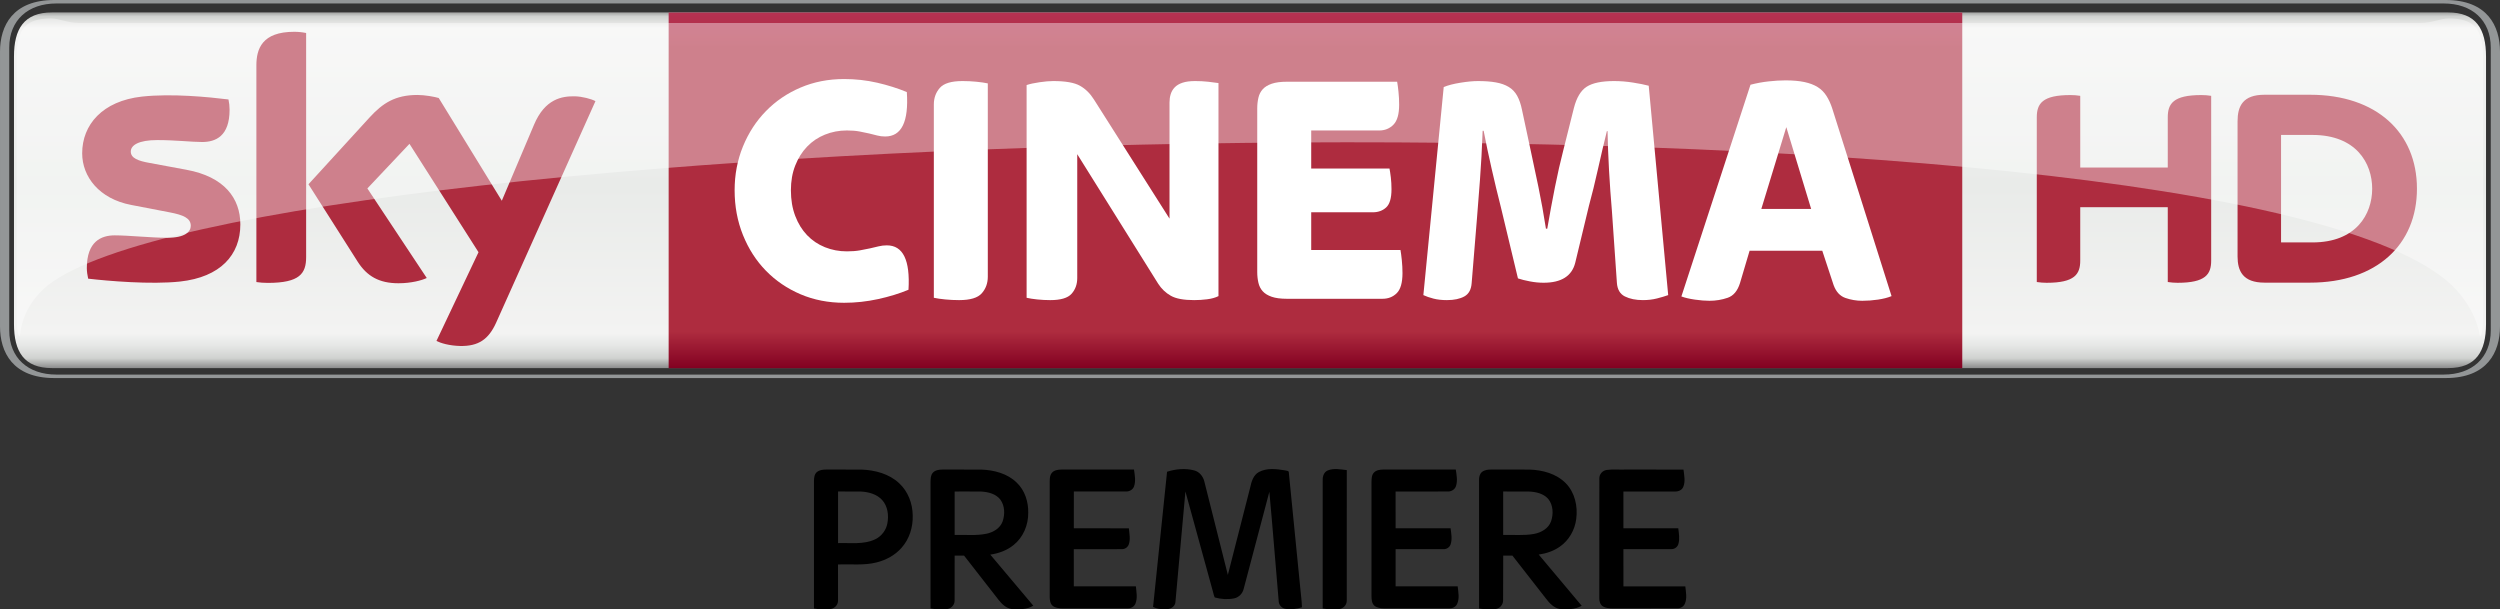 <?xml version="1.0" encoding="UTF-8" standalone="no"?>
<!-- Created with Inkscape (http://www.inkscape.org/) -->

<svg
   xmlns:dc="http://purl.org/dc/elements/1.1/"
   xmlns:cc="http://creativecommons.org/ns#"
   xmlns:rdf="http://www.w3.org/1999/02/22-rdf-syntax-ns#"
   xmlns:svg="http://www.w3.org/2000/svg"
   xmlns="http://www.w3.org/2000/svg"
   xmlns:sodipodi="http://sodipodi.sourceforge.net/DTD/sodipodi-0.dtd"
   xmlns:inkscape="http://www.inkscape.org/namespaces/inkscape"
   width="845.426mm"
   height="206.022mm"
   viewBox="0 0 2995.605 730"
   id="svg5155"
   version="1.1"
   inkscape:version="0.91 r13725"
   sodipodi:docname="Sky Cinema Premiere HD - Dark.svg">
  <rect x="0" y="0" width="2995.605" height="730" fill="#333333" stroke="none"/>
  <defs
     id="defs5157">
    <clipPath
       clipPathUnits="userSpaceOnUse"
       id="clipPath722">
      <path
         d="m 290.636,514.823 119.89,0 0,18.13 -119.89,0 0,-18.13 z"
         id="path724"
         inkscape:connector-curvature="0" />
    </clipPath>
    <clipPath
       clipPathUnits="userSpaceOnUse"
       id="clipPath762">
      <path
         d="m 291.438,532.077 118.288,0 0,-15.246 -118.288,0 0,15.246 z"
         id="path764"
         inkscape:connector-curvature="0" />
    </clipPath>
    <clipPath
       clipPathUnits="userSpaceOnUse"
       id="clipPath766">
      <path
         d="m 291.438,516.831 118.289,0 0,15.245 -118.289,0 0,-15.245 z"
         id="path768"
         inkscape:connector-curvature="0" />
    </clipPath>
    <linearGradient
       x1="0"
       y1="0"
       x2="1"
       y2="0"
       gradientUnits="userSpaceOnUse"
       gradientTransform="matrix(0,17.057,17.057,0,353.72,515.294)"
       spreadMethod="pad"
       id="linearGradient704">
      <stop
         style="stop-opacity:1;stop-color:#79082e"
         offset="0"
         id="stop706" />
      <stop
         style="stop-opacity:1;stop-color:#a60e3c"
         offset="0.104"
         id="stop708" />
      <stop
         style="stop-opacity:1;stop-color:#a60e3c"
         offset="0.898"
         id="stop710" />
      <stop
         style="stop-opacity:1;stop-color:#b53152"
         offset="1"
         id="stop712" />
      <stop
         style="stop-opacity:1;stop-color:#b53152"
         offset="1"
         id="stop714" />
    </linearGradient>
    <linearGradient
       x1="0"
       y1="0"
       x2="1"
       y2="0"
       gradientUnits="userSpaceOnUse"
       gradientTransform="matrix(0,-17.343,17.343,0,350.581,532.505)"
       spreadMethod="pad"
       id="linearGradient672">
      <stop
         style="stop-opacity:1;stop-color:#777878"
         offset="0"
         id="stop674" />
      <stop
         style="stop-opacity:1;stop-color:#d0d2d0"
         offset="0.02"
         id="stop676" />
      <stop
         style="stop-opacity:1;stop-color:#f3f3f2"
         offset="0.052"
         id="stop678" />
      <stop
         style="stop-opacity:1;stop-color:#e9ebe9"
         offset="0.488"
         id="stop680" />
      <stop
         style="stop-opacity:1;stop-color:#f3f3f2"
         offset="0.895"
         id="stop682" />
      <stop
         style="stop-opacity:1;stop-color:#e6e7e6"
         offset="0.929"
         id="stop684" />
      <stop
         style="stop-opacity:1;stop-color:#d0d2d0"
         offset="0.964"
         id="stop686" />
      <stop
         style="stop-opacity:1;stop-color:#777878"
         offset="1"
         id="stop688" />
    </linearGradient>
    <clipPath
       clipPathUnits="userSpaceOnUse"
       id="clipPath638">
      <path
         d="m 290.636,514.823 119.89,0 0,18.13 -119.89,0 0,-18.13 z"
         id="path640"
         inkscape:connector-curvature="0" />
    </clipPath>
    <clipPath
       clipPathUnits="userSpaceOnUse"
       id="clipPath650">
      <path
         d="m 409.823,530.13 0.017,0 0,-0.017 -0.017,0 0,0.017 z"
         id="path652"
         inkscape:connector-curvature="0" />
    </clipPath>
    <linearGradient
       x1="0"
       y1="0"
       x2="1"
       y2="0"
       gradientUnits="userSpaceOnUse"
       gradientTransform="matrix(0,433.343,433.343,0,1745.726,-326.556)"
       spreadMethod="pad"
       id="linearGradient672-4">
      <stop
         style="stop-opacity:1;stop-color:#777878"
         offset="0"
         id="stop674-5" />
      <stop
         style="stop-opacity:1;stop-color:#d0d2d0"
         offset="0.02"
         id="stop676-3" />
      <stop
         style="stop-opacity:1;stop-color:#f3f3f2"
         offset="0.052"
         id="stop678-8" />
      <stop
         style="stop-opacity:1;stop-color:#e9ebe9"
         offset="0.488"
         id="stop680-7" />
      <stop
         style="stop-opacity:1;stop-color:#f3f3f2"
         offset="0.895"
         id="stop682-9" />
      <stop
         style="stop-opacity:1;stop-color:#e6e7e6"
         offset="0.929"
         id="stop684-9" />
      <stop
         style="stop-opacity:1;stop-color:#d0d2d0"
         offset="0.964"
         id="stop686-3" />
      <stop
         style="stop-opacity:1;stop-color:#777878"
         offset="1"
         id="stop688-0" />
    </linearGradient>
    <linearGradient
       x1="0"
       y1="0"
       x2="1"
       y2="0"
       gradientUnits="userSpaceOnUse"
       gradientTransform="matrix(0,-426.193,426.193,0,1824.169,103.499)"
       spreadMethod="pad"
       id="linearGradient704-8">
      <stop
         style="stop-opacity:1;stop-color:#820021"
         offset="0"
         id="stop706-5" />
      <stop
         style="stop-opacity:1;stop-color:#ae2c3f"
         offset="0.104"
         id="stop708-9" />
      <stop
         style="stop-opacity:1;stop-color:#ae2c3f"
         offset="0.898"
         id="stop710-4" />
      <stop
         style="stop-opacity:1;stop-color:#b53152"
         offset="1"
         id="stop712-9" />
      <stop
         style="stop-opacity:1;stop-color:#ba3c4c"
         offset="1"
         id="stop714-8" />
    </linearGradient>
    <clipPath
       clipPathUnits="userSpaceOnUse"
       id="clipPath762-2">
      <path
         d="m 291.438,532.077 118.288,0 0,-15.246 -118.288,0 0,15.246 z"
         id="path764-8"
         inkscape:connector-curvature="0" />
    </clipPath>
    <clipPath
       clipPathUnits="userSpaceOnUse"
       id="clipPath766-6">
      <path
         d="m 291.438,516.831 118.289,0 0,15.245 -118.289,0 0,-15.245 z"
         id="path768-5"
         inkscape:connector-curvature="0" />
    </clipPath>
  </defs>
  <sodipodi:namedview
     id="base"
     pagecolor="#ffffff"
     bordercolor="#666666"
     borderopacity="1.0"
     inkscape:pageopacity="0.0"
     inkscape:pageshadow="2"
     inkscape:zoom="0.24748737"
     inkscape:cx="1049.3564"
     inkscape:cy="308.451"
     inkscape:document-units="px"
     inkscape:current-layer="layer1"
     showgrid="false"
     fit-margin-top="0"
     fit-margin-left="0"
     fit-margin-right="0"
     fit-margin-bottom="0"
     inkscape:window-width="1920"
     inkscape:window-height="1017"
     inkscape:window-x="-8"
     inkscape:window-y="-8"
     inkscape:window-maximized="1" />
  <g
     inkscape:label="Layer 1"
     inkscape:groupmode="layer"
     id="layer1"
     transform="translate(-247.926,337.735)">
    <g
       id="#000000ff"
       transform="matrix(1.031,0,0,1.031,973.226,50.929)">
      <path
         d="m 652.87,171.28 c 10.06,-3.22 21.12,-4.26 31.42,-1.58 6.19,1.5 10.48,6.99 11.93,12.98 9.15,36.15 18.13,72.34 27.31,108.48 8.71,-33.82 17.3,-67.66 25.93,-101.5 1.48,-6.8 3.57,-14.5 10.18,-18.07 9.25,-4.95 20.29,-3.55 30.23,-1.93 1.61,0.55 4.75,0.17 4.53,2.68 4.45,44.58 8.85,89.18 13.27,133.77 0.57,7.57 1.87,15.1 1.97,22.69 -6.28,2.04 -13,2.97 -19.53,1.75 -3.96,-0.85 -7.14,-4.25 -7.44,-8.32 -3.75,-42.53 -6.93,-85.12 -10.91,-127.63 -9.81,37.5 -19.84,74.94 -29.73,112.41 -1.19,5.55 -5.51,10.24 -11.11,11.45 -7.44,1.49 -15.29,0.99 -22.57,-1.04 -1.15,-2.07 -1.45,-4.47 -2.13,-6.7 -10.67,-38.82 -21.32,-77.65 -32.01,-116.47 -4.02,42.87 -7.62,85.79 -11.63,128.66 -0.36,4.39 -4.39,7.42 -8.53,7.94 -5.89,0.56 -12.06,0.26 -17.43,-2.47 5.54,-52.36 10.71,-104.75 16.25,-157.1 z"
         id="path5"
         inkscape:connector-curvature="0"
         style="opacity:1;fill:#000000" />
      <path
         d="m 839.67,169.76 c 7.01,-2.87 14.82,-1.2 22.09,-0.37 -0.03,50.54 0.02,101.09 -0.03,151.64 0.17,5.22 -4.41,9.76 -9.56,9.93 -6.14,0.01 -12.35,0.44 -18.42,-0.75 0.01,-49.72 -0.03,-99.45 0.02,-149.17 -0.2,-4.45 1.49,-9.44 5.9,-11.28 z"
         id="path7"
         inkscape:connector-curvature="0"
         style="opacity:1;fill:#000000" />
      <path
         d="m 245.79,171.77 c 3.07,-2.7 7.38,-3.04 11.28,-3.04 13.63,0.07 27.27,-0.04 40.9,0.05 15.6,0.6 31.92,4.92 43.54,15.86 10.3,9.47 15.63,23.5 15.76,37.35 0.46,13.51 -3.8,27.35 -12.84,37.55 -7.58,8.7 -18.17,14.42 -29.29,17.18 -14.62,3.67 -29.8,1.75 -44.69,2.37 0.1,13.94 0.06,27.9 0.02,41.85 0.21,5.6 -4.98,10.22 -10.42,10.07 -5.86,-0.08 -11.77,0.38 -17.55,-0.78 0,-49.4 0,-98.81 0,-148.21 0.1,-3.59 0.4,-7.72 3.29,-10.25 m 24.73,22.47 c -0.04,20 -0.02,40 -0.01,60 14.4,-0.51 29.75,1.98 43.21,-4.47 7.36,-3.51 12.75,-10.66 14.14,-18.69 1.71,-9.2 0.43,-19.65 -6.03,-26.84 -6.22,-6.93 -15.84,-9.49 -24.84,-9.94 -8.82,-0.13 -17.65,0 -26.47,-0.06 z"
         id="path9"
         inkscape:connector-curvature="0"
         style="opacity:1;fill:#000000" />
      <path
         d="m 380.59,172.52 c 2.82,-3.22 7.43,-3.78 11.47,-3.79 14.99,0.06 29.99,-0.03 44.98,0.05 14.75,0.54 30.3,4.53 41.1,15.14 9.46,8.94 13.65,22.27 13.4,35.06 0.17,14.16 -5.84,28.58 -17.05,37.48 -7.69,6.29 -17.31,9.73 -27.05,11.15 16.68,19.76 33.31,39.56 49.97,59.34 -7.68,4.69 -16.91,4.46 -25.54,3.82 -6.31,-1.15 -11.14,-5.85 -14.92,-10.73 -13.33,-17.09 -26.68,-34.18 -39.99,-51.29 -3.65,0 -7.3,0 -10.95,0.01 -0.04,17.42 0.03,34.84 -0.03,52.26 0.14,5.35 -4.66,9.9 -9.9,9.96 -6.03,-0.05 -12.14,0.46 -18.08,-0.78 0,-49.07 0.01,-98.15 -0.01,-147.22 0.1,-3.58 0.11,-7.6 2.6,-10.46 m 25.42,21.73 c -0.01,16.83 -0.02,33.67 0,50.5 12.28,-0.41 24.74,1.08 36.87,-1.4 8.04,-1.63 16.14,-6.4 18.95,-14.51 2.75,-8.09 2.53,-17.87 -2.58,-25.01 -5.16,-6.88 -14.16,-9.05 -22.31,-9.52 -10.31,-0.15 -20.62,-0.01 -30.93,-0.06 z"
         id="path11"
         inkscape:connector-curvature="0"
         style="opacity:1;fill:#000000" />
      <path
         d="m 518.82,172.81 c 2.61,-3.4 7.22,-3.98 11.21,-4.07 28.14,0.01 56.28,0.02 84.42,0 0.89,6.49 2.32,13.4 -0.02,19.75 -1.44,3.79 -5.5,5.94 -9.44,5.75 -20.15,0.01 -40.3,0.03 -60.44,-0.01 -0.1,14.25 -0.03,28.51 -0.04,42.77 21.33,0.05 42.67,-0.1 64,0.07 0.49,6.1 1.99,12.45 -0.04,18.43 -1.13,3.58 -4.78,6.03 -8.51,5.76 -18.5,0 -36.99,-0.05 -55.48,0.03 0.05,14.4 0,28.8 0.03,43.2 24.04,0 48.09,0.03 72.14,-0.01 0.59,6.56 2.08,13.54 -0.44,19.88 -1.4,3.7 -5.35,5.87 -9.21,5.64 -25.35,0 -50.69,-0.01 -76.04,0.01 -3.8,-0.06 -7.96,-0.42 -11.02,-2.94 -2.94,-2.41 -3.34,-6.51 -3.44,-10.05 -0.01,-44.03 0.02,-88.05 -0.02,-132.07 0.09,-4.08 -0.34,-8.73 2.34,-12.14 z"
         id="path13"
         inkscape:connector-curvature="0"
         style="opacity:1;fill:#000000" />
      <path
         d="m 893.25,172.33 c 2.69,-2.95 6.97,-3.52 10.76,-3.59 28.14,0 56.29,0.02 84.43,0 0.95,6.24 2.24,12.83 0.3,19.02 -1.23,4.12 -5.52,6.74 -9.74,6.48 -20.17,0.05 -40.34,-0.04 -60.52,0.05 0.05,14.23 0,28.47 0.03,42.71 21.29,-0.02 42.59,0.05 63.89,-0.04 0.79,6.15 2.06,12.63 0.06,18.68 -1.15,3.52 -4.79,5.83 -8.44,5.62 -18.5,-0.02 -37,0 -55.5,-0.01 -0.03,14.41 -0.02,28.83 -0.01,43.24 24.05,0 48.09,0.04 72.14,-0.02 0.7,6.76 2.32,14.04 -0.65,20.47 -1.54,3.41 -5.29,5.21 -8.91,5.06 -25.35,0.01 -50.7,-0.01 -76.04,0.01 -3.86,-0.1 -8.11,-0.43 -11.18,-3.01 -3.05,-2.75 -3.33,-7.17 -3.38,-11.01 0.01,-44.34 0.01,-88.67 0,-133 0.08,-3.66 0.12,-7.8 2.76,-10.66 z"
         id="path15"
         inkscape:connector-curvature="0"
         style="opacity:1;fill:#000000" />
      <path
         d="m 1018.75,171.68 c 3.08,-2.63 7.34,-2.97 11.23,-2.95 14.66,0.06 29.32,-0.01 43.99,0.03 15.24,0.46 31.33,4.71 42.3,15.87 10.58,10.76 14.11,26.78 12.17,41.41 -1.53,12.75 -8.4,24.93 -19.03,32.27 -7.22,5.15 -15.85,8 -24.57,9.24 16.53,19.92 33.39,39.56 49.92,59.49 -7.87,4.54 -17.16,4.45 -25.92,3.67 -6.7,-1.43 -11.58,-6.73 -15.56,-11.96 -13.01,-16.67 -25.95,-33.39 -39.04,-50.01 -3.57,0.02 -7.13,0.02 -10.68,-0.01 -0.19,17.38 0.09,34.76 -0.14,52.13 0.04,5.11 -4.17,9.7 -9.26,10.06 -6.22,0.1 -12.5,0.44 -18.65,-0.65 -0.04,-49.75 0.02,-99.5 -0.03,-149.25 -0.04,-3.34 0.61,-7.06 3.27,-9.34 m 24.77,22.56 c -0.03,16.84 -0.03,33.68 0,50.52 11.96,-0.39 24.06,0.96 35.91,-1.23 8.28,-1.52 16.75,-6.28 19.72,-14.6 2.92,-8.4 2.57,-18.68 -3.12,-25.86 -5.62,-6.6 -14.75,-8.53 -23.02,-8.8 -9.83,-0.06 -19.66,0.01 -29.49,-0.03 z"
         id="path17"
         inkscape:connector-curvature="0"
         style="opacity:1;fill:#000000" />
      <path
         d="m 1155.29,179.04 c -0.1,-4.94 3.72,-9.22 8.59,-9.84 6.96,-0.97 14.03,-0.22 21.04,-0.45 22.72,0 45.43,-0.01 68.15,0.01 0.84,6.62 2.43,13.76 -0.26,20.16 -1.54,3.86 -5.91,5.52 -9.81,5.34 -19.92,-0.01 -39.83,-0.01 -59.75,-0.01 -0.01,14.25 0.01,28.49 0,42.74 21.25,0.02 42.51,0 63.77,0.01 0.69,6.02 1.89,12.3 0.13,18.24 -0.97,3.57 -4.47,6.08 -8.14,5.99 -18.59,0.05 -37.17,0 -55.76,0.02 0.02,14.43 -0.05,28.85 0.04,43.27 23.97,-0.04 47.95,-0.02 71.93,-0.01 0.65,6.65 2.24,13.77 -0.55,20.16 -1.41,3.37 -5.04,5.38 -8.62,5.31 -25.35,0.06 -50.71,-0.02 -76.06,0.03 -3.61,-0.07 -7.47,-0.28 -10.6,-2.27 -3.19,-2.03 -4.28,-6.07 -4.16,-9.65 0.07,-46.35 -0.05,-92.7 0.06,-139.05 z"
         id="path19"
         inkscape:connector-curvature="0"
         style="opacity:1;fill:#000000" />
    </g>
    <g
       transform="translate(-1e-5,-0.006)"
       id="g4389">
      <path
         d="m 3178.441,115.27 c 49.898,0 65.09,-31.008 65.09,-62.016 l 0,-328.972 c 0,-31.008 -15.192,-62.016 -65.09,-62.016 l -2865.425,0 c -49.898,0 -65.09,31.008 -65.09,62.016 l 0,328.972 c 0,31.008 15.192,62.016 65.09,62.016 l 2865.425,0 z M 315.315,111.098 c -33.582,0 -56.32,-19.814 -56.32,-52.821 l 0,-339.017 c 0,-33.007 22.738,-52.821 56.32,-52.821 l 2860.828,0 c 33.582,0 56.32,19.814 56.32,52.821 l 0,339.017 c 0,33.007 -22.738,52.821 -56.32,52.821 l -2860.828,0 z"
         style="fill:#939697;fill-opacity:1;fill-rule:nonzero;stroke:none"
         id="path644-5"
         inkscape:connector-curvature="0" />
      <path
         inkscape:connector-curvature="0"
         id="path690-2"
         style="fill:url(#linearGradient672-4);stroke:none"
         d="m 310.228,-322.848 c -33.607,0 -45.55,19.839 -45.55,52.821 l 0,0 0,320.552 c 0,33.007 11.944,52.821 45.55,52.821 l 0,0 2870.997,0 c 33.607,0 45.55,-19.814 45.55,-52.821 l 0,0 0,-320.552 c 0,-32.982 -11.944,-52.821 -45.55,-52.821 l 0,0 -2870.997,0 z" />
      <path
         inkscape:connector-curvature="0"
         id="path716-9"
         style="fill:url(#linearGradient704-8);stroke:none"
         d="m 1049.128,103.497 1550.062,0 0,-426.194 -1550.062,0 0,426.194 z" />
      <path
         d="m 1259.482,25.084 c -18.89,0 -36.33,-3.398 -52.297,-10.194 -15.966,-6.821 -29.784,-16.216 -41.503,-28.21 -11.719,-12.018 -20.889,-26.286 -27.535,-42.827 -6.646,-16.541 -9.97,-34.406 -9.97,-53.621 0,-18.665 3.323,-36.155 9.97,-52.422 6.646,-16.266 15.816,-30.409 27.535,-42.402 11.719,-12.018 25.536,-21.413 41.503,-28.21 15.966,-6.821 33.407,-10.219 52.297,-10.219 13.568,0 26.735,1.474 39.504,4.398 12.793,2.948 24.612,6.671 35.531,11.219 2.399,35.481 -6.247,53.221 -25.936,53.221 -3.473,0 -6.646,-0.4 -9.595,-1.199 -2.923,-0.8 -6.122,-1.599 -9.57,-2.399 -3.473,-0.8 -7.321,-1.599 -11.569,-2.399 -4.273,-0.8 -9.32,-1.224 -15.167,-1.224 -9.32,0 -18.09,1.674 -26.361,5.022 -8.245,3.323 -15.342,8.121 -21.338,14.392 -5.997,6.272 -10.719,13.818 -14.167,22.613 -3.473,8.795 -5.197,18.665 -5.197,29.609 0,11.469 1.724,21.738 5.197,30.808 3.448,9.07 8.171,16.741 14.167,23.013 5.997,6.272 13.093,11.069 21.338,14.417 8.271,3.323 17.041,4.997 26.361,4.997 5.847,0 11.044,-0.4 15.567,-1.199 4.522,-0.8 8.57,-1.599 12.168,-2.399 3.598,-0.8 6.996,-1.599 10.169,-2.399 3.198,-0.8 6.521,-1.199 9.995,-1.199 19.415,0 28.06,17.74 25.936,53.196 -10.919,4.548 -23.087,8.296 -36.53,11.219 -13.443,2.923 -26.935,4.398 -40.503,4.398"
         style="fill:#ffffff;fill-opacity:1;fill-rule:nonzero;stroke:none"
         id="path728-0"
         inkscape:connector-curvature="0" />
      <path
         d="m 1397.22,21.883 c -5.597,0 -11.119,-0.275 -16.566,-0.8 -5.447,-0.525 -10.045,-1.199 -13.768,-1.999 l 0,-231.7 c 0,-7.721 2.399,-14.317 7.171,-19.789 4.797,-5.472 13.842,-8.196 27.16,-8.196 5.597,0 11.094,0.25 16.566,0.8 5.447,0.525 10.044,1.199 13.768,1.999 l 0,231.675 c 0,7.746 -2.399,14.342 -7.196,19.814 -4.772,5.472 -13.842,8.196 -27.135,8.196"
         style="fill:#ffffff;fill-opacity:1;fill-rule:nonzero;stroke:none"
         id="path732-0"
         inkscape:connector-curvature="0" />
      <path
         d="m 1506.386,21.883 c -5.322,0 -10.519,-0.275 -15.567,-0.8 -5.072,-0.525 -9.32,-1.199 -12.768,-1.999 l 0,-254.887 c 3.973,-1.349 9.17,-2.474 15.567,-3.398 6.372,-0.949 11.819,-1.399 16.366,-1.399 14.617,0 25.261,1.849 31.933,5.597 6.646,3.723 12.218,9.195 16.741,16.391 l 90.626,142.848 0,-139.25 c 0,-3.448 0.45,-6.721 1.399,-9.795 0.924,-3.073 2.524,-5.797 4.772,-8.196 2.274,-2.399 5.397,-4.273 9.395,-5.597 3.973,-1.349 9.045,-1.999 15.167,-1.999 5.322,0 10.444,0.25 15.367,0.8 4.922,0.525 9.095,1.049 12.568,1.599 l 0,255.287 c -3.723,1.874 -8.246,3.123 -13.568,3.798 -5.322,0.675 -10.519,0.999 -15.567,0.999 -12.518,0 -21.838,-1.724 -27.935,-5.197 -6.147,-3.473 -11.194,-8.271 -15.167,-14.417 l -96.998,-155.241 0,148.445 c 0,7.471 -2.274,13.743 -6.796,18.815 -4.523,5.072 -13.043,7.596 -25.536,7.596"
         style="fill:#ffffff;fill-opacity:1;fill-rule:nonzero;stroke:none"
         id="path736-0"
         inkscape:connector-curvature="0" />
      <path
         d="m 1789.93,20.284 c -7.446,0 -13.518,-0.8 -18.165,-2.399 -4.647,-1.599 -8.245,-3.798 -10.769,-6.596 -2.549,-2.798 -4.273,-6.222 -5.197,-10.219 -0.924,-3.998 -1.399,-8.246 -1.399,-12.793 l 0,-196.069 c 0,-4.548 0.475,-8.82 1.399,-12.818 0.924,-3.998 2.648,-7.396 5.197,-10.194 2.524,-2.798 6.122,-4.997 10.769,-6.596 4.647,-1.599 10.719,-2.399 18.165,-2.399 l 132.104,0 c 0.55,2.923 1.074,6.921 1.599,11.994 0.55,5.072 0.8,10.269 0.8,15.592 0,11.219 -2.249,19.165 -6.771,23.812 -4.548,4.672 -10.244,7.021 -17.166,7.021 l -81.431,0 0,45.6 93.799,0 c 0.525,2.674 1.074,6.222 1.599,10.619 0.525,4.398 0.8,9.145 0.8,14.192 0,10.669 -2.149,17.94 -6.396,21.813 -4.248,3.873 -9.57,5.797 -15.966,5.797 l -73.835,0 0,45.226 106.967,0 c 0.525,2.923 1.074,6.996 1.599,12.193 0.525,5.197 0.8,10.344 0.8,15.417 0,11.469 -2.274,19.464 -6.796,24.012 -4.523,4.523 -10.245,6.796 -17.141,6.796 l -114.563,0 z"
         style="fill:#ffffff;fill-opacity:1;fill-rule:nonzero;stroke:none"
         id="path740-2"
         inkscape:connector-curvature="0" />
      <path
         d="m 1981.794,21.883 c -6.122,0 -11.519,-0.6 -16.166,-1.799 -4.672,-1.199 -8.72,-2.599 -12.168,-4.198 l 24.387,-249.29 c 5.072,-2.149 11.719,-3.873 19.964,-5.197 8.246,-1.349 15.292,-1.999 21.139,-1.999 8.245,0 15.367,0.525 21.338,1.599 5.997,1.049 11.119,2.848 15.367,5.397 4.248,2.524 7.646,6.072 10.169,10.594 2.524,4.548 4.447,10.145 5.797,16.816 l 10.369,48.424 c 2.923,13.318 6.047,28.06 9.37,44.201 3.323,16.141 6.322,32.757 8.97,49.823 l 1.599,0 c 2.923,-17.066 5.972,-33.607 9.17,-49.623 3.198,-15.991 6.521,-30.683 9.97,-44.001 l 12.743,-50.823 c 3.198,-12.543 8.296,-21.089 15.342,-25.611 7.046,-4.548 18.015,-6.796 32.882,-6.796 7.446,0 14.942,0.6 22.513,1.799 7.571,1.199 13.893,2.449 18.94,3.798 l 23.337,250.889 c -3.723,1.324 -8.196,2.674 -13.368,3.998 -5.197,1.324 -10.844,1.999 -16.966,1.999 -8.52,0 -15.716,-1.474 -21.563,-4.398 -5.847,-2.923 -9.045,-8.42 -9.57,-16.416 l -5.997,-86.428 c -1.324,-15.217 -2.449,-31.133 -3.398,-47.824 -0.924,-16.666 -1.524,-32.457 -1.799,-47.399 l -0.8,0 c -3.448,13.867 -6.971,28.859 -10.569,45.001 -3.598,16.141 -7.246,31.008 -10.969,44.626 l -16.366,68.013 c -3.998,16.016 -16.641,24.012 -37.929,24.012 -5.322,0 -10.769,-0.525 -16.366,-1.599 -5.572,-1.049 -10.369,-2.249 -14.367,-3.598 l -20.339,-84.829 c -3.998,-15.741 -7.721,-31.208 -11.169,-46.425 -3.473,-15.192 -6.671,-30.409 -9.595,-45.6 l -1.199,0 c -0.8,21.338 -1.849,40.878 -3.198,58.618 -1.324,17.74 -2.524,33.007 -3.573,45.8 l -6.397,78.033 c -0.525,7.746 -3.448,13.093 -8.77,16.016 -5.347,2.923 -12.243,4.398 -20.764,4.398"
         style="fill:#ffffff;fill-opacity:1;fill-rule:nonzero;stroke:none"
         id="path744-1"
         inkscape:connector-curvature="0" />
      <path
         d="m 2358.41,-87.358 59.718,0 -29.784,-98.047 -29.934,98.047 z m -62.266,110.04 c -5.047,0 -10.844,-0.475 -17.341,-1.399 -6.546,-0.949 -11.919,-2.199 -16.166,-3.798 l 82.805,-253.688 c 7.196,-1.874 14.467,-3.223 21.813,-4.023 7.346,-0.8 14.067,-1.199 20.214,-1.199 8.795,0 16.341,0.675 22.613,1.999 6.272,1.349 11.544,3.348 15.816,6.022 4.273,2.649 7.796,6.197 10.594,10.594 2.799,4.398 5.147,9.545 7.021,15.417 l 70.962,224.479 c -4.523,1.874 -9.97,3.248 -16.366,4.198 -6.372,0.924 -12.643,1.399 -18.765,1.399 -6.921,0 -13.618,-1.149 -20.139,-3.398 -6.521,-2.274 -11.244,-7.396 -14.167,-15.417 l -13.593,-41.203 -87.053,0 -11.519,38.804 c -2.923,9.345 -7.846,15.217 -14.767,17.615 -6.921,2.399 -14.242,3.598 -21.963,3.598"
         style="fill:#ffffff;fill-opacity:1;fill-rule:nonzero;stroke:none"
         id="path748-7"
         inkscape:connector-curvature="0" />
      <path
         d="m 2845.432,-136.978 0,-60.167 c 0,-16.316 6.497,-26.686 40.178,-26.686 4.148,0 7.696,0.275 11.844,0.924 l 0,197.418 c 0,16.241 -6.497,26.611 -40.228,26.611 -4.098,0 -7.671,-0.325 -11.794,-0.924 l 0,-89.652 -104.868,0 0,63.965 c 0,16.241 -6.521,26.611 -40.253,26.611 -4.073,0 -7.621,-0.325 -11.819,-0.924 l 0,-197.343 c 0,-16.316 6.521,-26.686 40.228,-26.686 4.148,0 7.696,0.275 11.844,0.924 l 0,85.929 104.868,0 z m 298.589,25.336 c 0,-67.064 -48.299,-112.564 -128.256,-112.564 l -54.371,0 c -26.086,0 -32.333,13.743 -32.333,31.808 l 0,161.937 c 0,17.316 6.247,31.408 32.333,31.408 l 54.371,0 c 79.957,0 128.256,-45.5 128.256,-112.589 m -162.837,64.39 0,-128.78 37.63,0 c 52.397,0 71.561,33.932 71.561,64.39 0,30.533 -19.165,64.39 -71.561,64.39 l -37.63,0 z"
         style="fill:#ae2c3f;fill-opacity:1;fill-rule:nonzero;stroke:none"
         id="path752-9"
         inkscape:connector-curvature="0" />
      <path
         d="m 535.908,-68.78 c 0,36.48 -23.862,63.141 -72.311,68.413 -35.081,3.748 -85.904,-0.675 -110.04,-3.448 -0.9,-3.948 -1.599,-8.845 -1.599,-12.693 0,-31.933 17.266,-39.204 33.432,-39.204 16.791,0 43.227,2.898 62.916,2.898 21.613,0 28.21,-7.346 28.21,-14.317 0,-9.17 -8.72,-12.993 -25.511,-16.191 l -45.95,-8.845 c -38.254,-7.321 -58.668,-33.782 -58.668,-61.867 0,-34.132 24.162,-62.691 71.661,-67.963 35.931,-3.873 79.632,0.5 103.644,3.448 0.875,4.123 1.324,8.021 1.324,12.293 0,31.833 -16.766,38.704 -32.957,38.704 -12.418,0 -31.708,-2.324 -53.721,-2.324 -22.413,0 -31.708,6.197 -31.708,13.743 0,7.971 8.87,11.269 22.888,13.718 l 43.926,8.146 c 45.126,8.32 64.465,33.957 64.465,65.49 m 78.832,39.179 c 0,19.564 -7.671,30.858 -45.875,30.858 -5.072,0 -9.495,-0.375 -13.743,-0.999 l 0,-259.61 c 0,-19.714 6.721,-40.278 45.3,-40.278 4.847,0 9.77,0.5 14.317,1.449 l 0,268.58 z M 770.906,70.819 c 4.997,2.574 15.292,5.672 28.26,6.022 22.138,0.475 34.256,-8.021 43.227,-27.885 L 961.428,-216.55 c -4.922,-2.649 -15.766,-5.572 -24.687,-5.772 -15.292,-0.275 -35.831,2.848 -48.974,34.157 l -38.554,90.976 -75.584,-123.108 c -4.872,-1.499 -16.766,-3.648 -25.511,-3.648 -26.661,0 -41.602,9.845 -57.069,26.636 l -73.485,80.382 59.118,93.025 c 10.919,16.941 25.311,25.586 48.699,25.586 15.292,0 28.01,-3.473 33.907,-6.297 l -71.162,-107.317 50.448,-53.446 82.73,129.855 -50.398,106.342 z"
         style="fill:#ae2c3f;fill-opacity:1;fill-rule:nonzero;stroke:none"
         id="path756-2"
         inkscape:connector-curvature="0" />
      <g
         transform="matrix(24.986,0,0,-24.986,-7014.061,12978.883)"
         style="opacity:0.4"
         id="g772-3"
         clip-path="url(#clipPath762-2)">
        <g
           id="g774-7">
          <g
             id="g776-5">
            <g
               id="g778-3"
               clip-path="url(#clipPath766-6)">
              <g
                 id="g780-5"
                 transform="translate(408.215,519.294)">
                <path
                   inkscape:connector-curvature="0"
                   id="path782-1"
                   style="fill:#ffffff;fill-opacity:1;fill-rule:nonzero;stroke:none"
                   d="m 0,0 c 1.157,-1.145 1.315,-2.225 1.356,-2.463 0.113,0 0.155,0.506 0.155,1.261 L 1.507,10.907 c 0,1.402 -0.456,1.876 -1.645,1.876 -0.402,0 -0.805,-0.216 -1.341,-0.216 l -112.309,0 c -0.536,0 -0.938,0.216 -1.341,0.216 -1.188,0 -1.645,-0.474 -1.645,-1.876 l -0.004,-12.109 c 0,-0.755 0.042,-1.261 0.156,-1.261 0.041,0.238 0.076,1.402 1.356,2.463 C -105.049,7.878 -11.017,10.296 0,0" />
              </g>
            </g>
          </g>
        </g>
      </g>
    </g>
  </g>
</svg>
